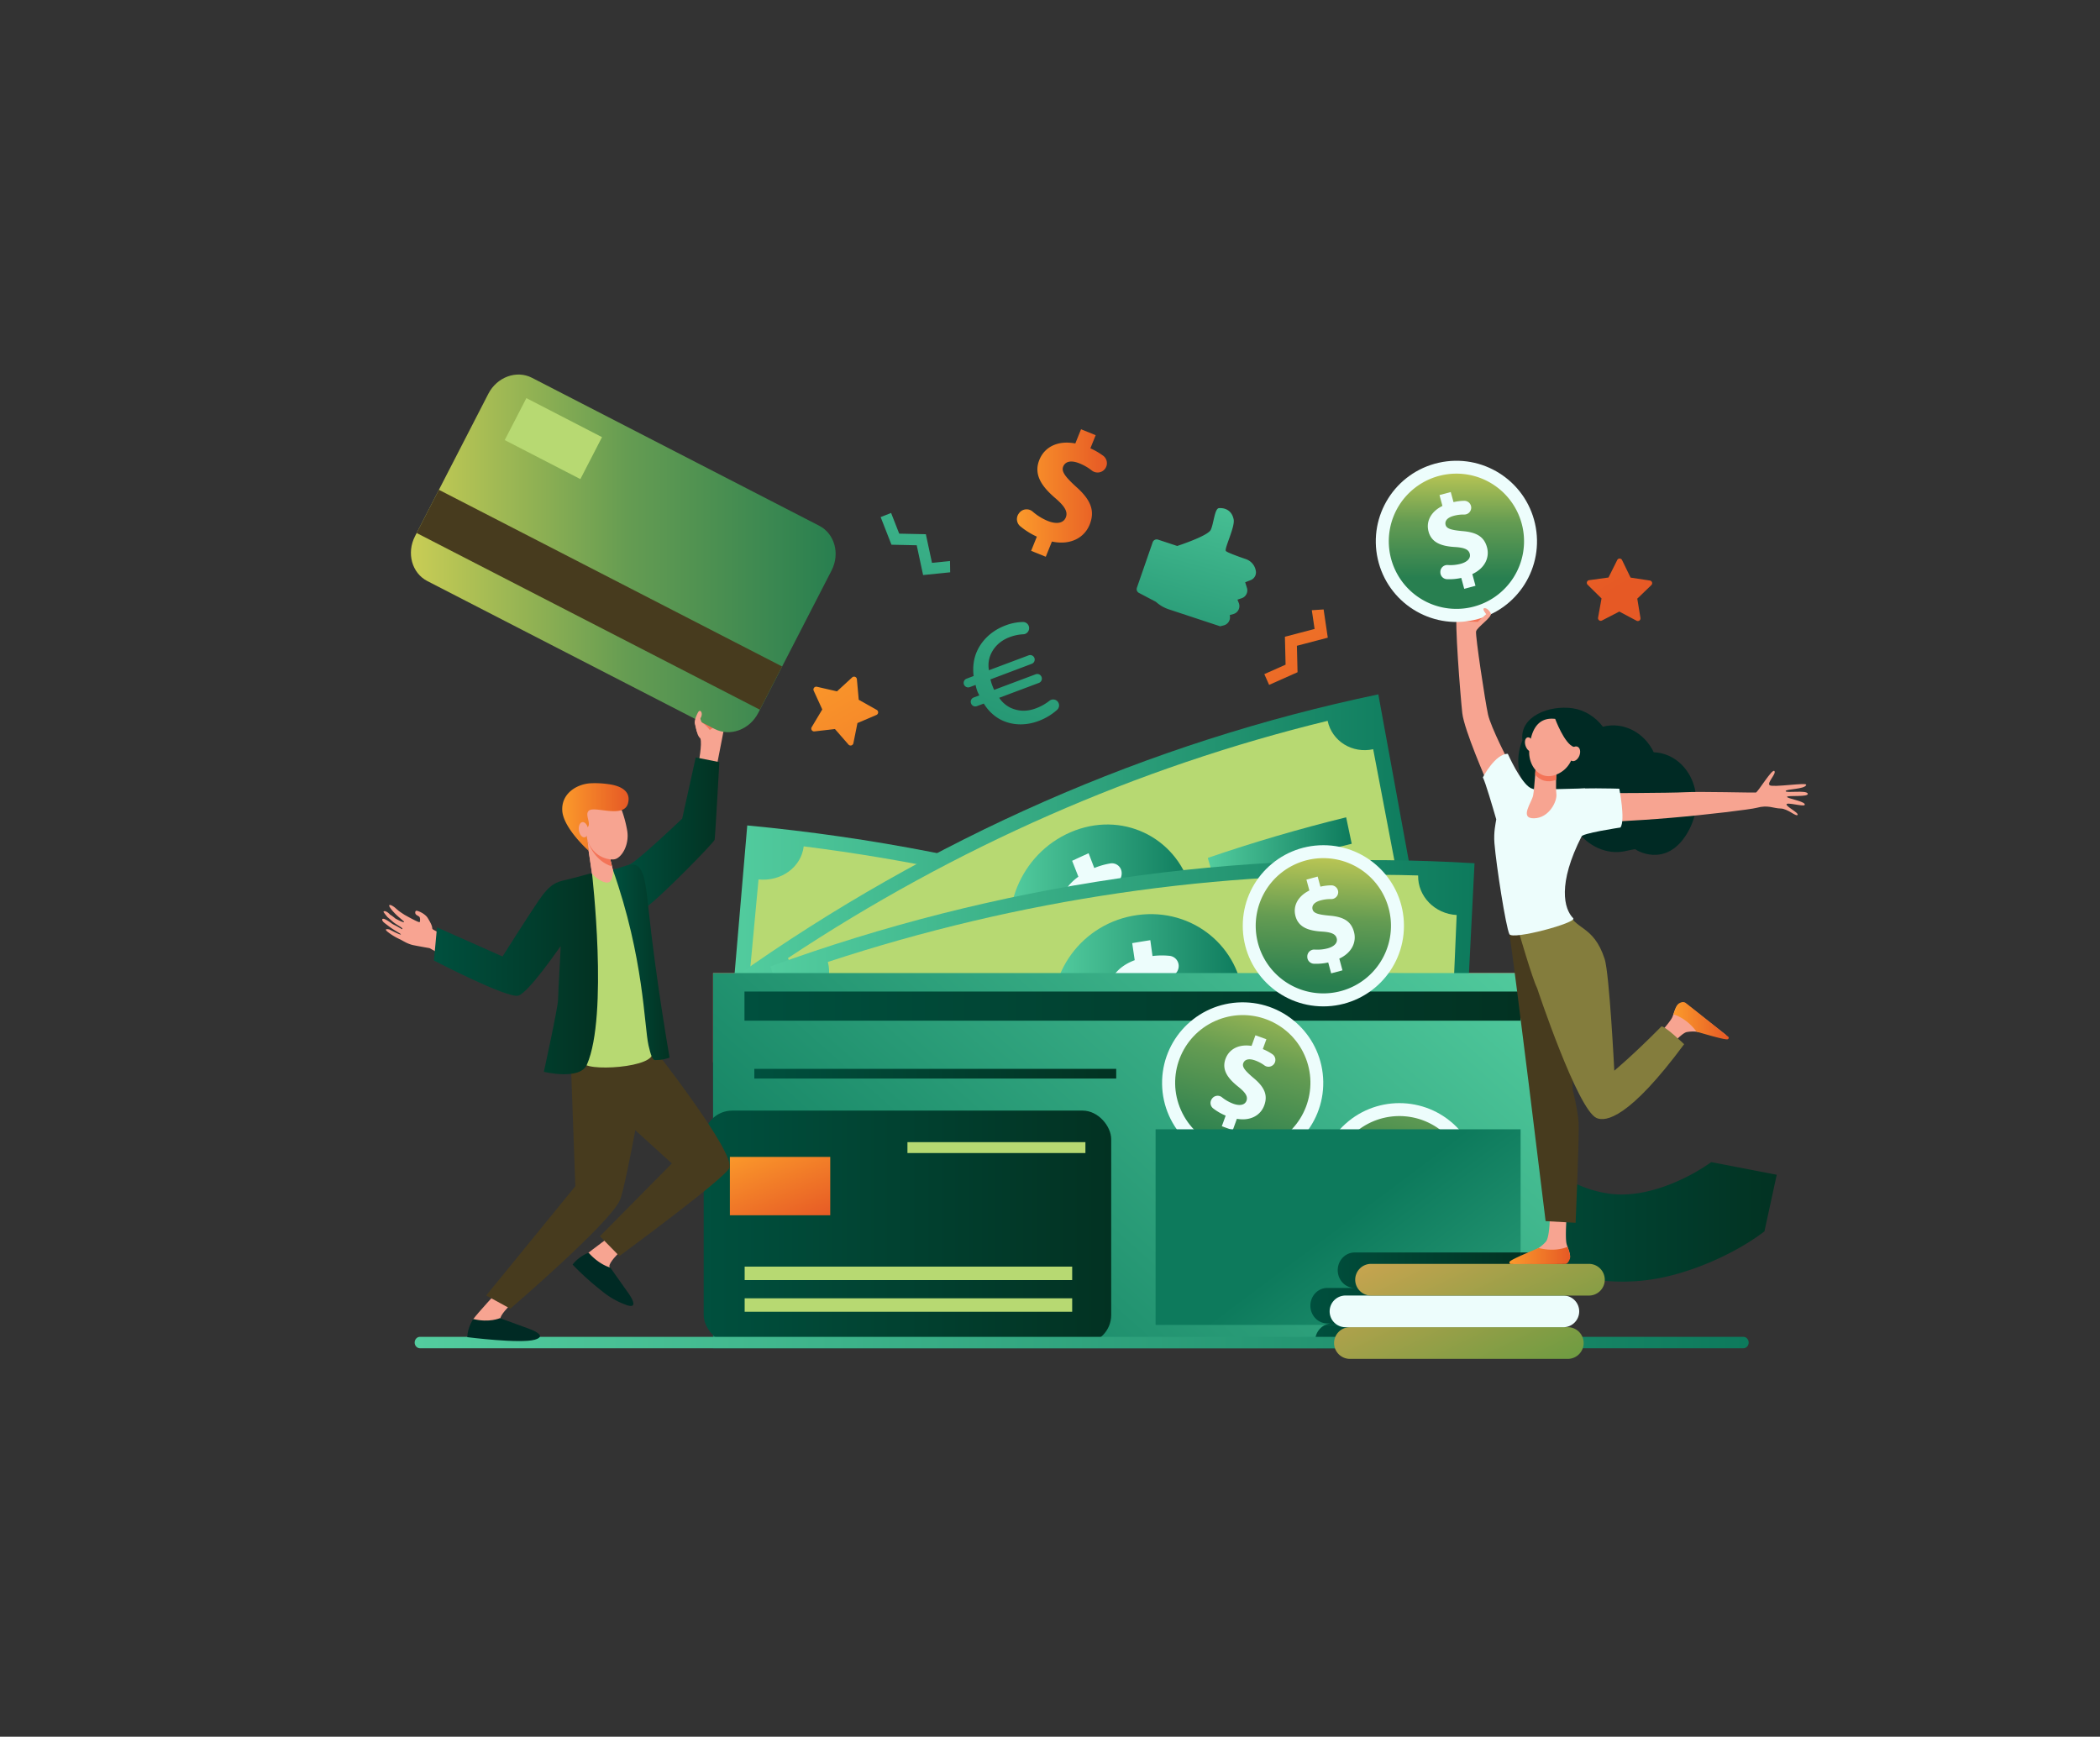 <svg xmlns="http://www.w3.org/2000/svg" xmlns:xlink="http://www.w3.org/1999/xlink" viewBox="0 0 3047.49 2520.51"><rect x="0" y="0" width="3047.49" height="2520.51" fill="#333333" stroke="none"/><defs><style>.cls-1{fill:url(#Íîâûé_îáðàçåö_ãðàäèåíòà_11);}.cls-2{fill:url(#Íîâûé_îáðàçåö_ãðàäèåíòà_7);}.cls-3{fill:#f47257;}.cls-4{fill:url(#Íîâûé_îáðàçåö_ãðàäèåíòà_9);}.cls-5{fill:#b7d972;}.cls-6{fill:#50bfa5;}.cls-7{fill:#3c8f7c;}.cls-8{fill:url(#Íîâûé_îáðàçåö_ãðàäèåíòà_9-2);}.cls-9{fill:url(#Íîâûé_îáðàçåö_ãðàäèåíòà_9-3);}.cls-10{fill:#edfdfc;}.cls-11{fill:url(#Íîâûé_îáðàçåö_ãðàäèåíòà_9-4);}.cls-12{fill:url(#Íîâûé_îáðàçåö_ãðàäèåíòà_9-5);}.cls-13{fill:url(#Íîâûé_îáðàçåö_ãðàäèåíòà_9-6);}.cls-14{fill:url(#Íîâûé_îáðàçåö_ãðàäèåíòà_9-7);}.cls-15{fill:url(#Íîâûé_îáðàçåö_ãðàäèåíòà_11-2);}.cls-16{fill:url(#Íîâûé_îáðàçåö_ãðàäèåíòà_11-3);}.cls-17{fill:url(#Íîâûé_îáðàçåö_ãðàäèåíòà_11-4);}.cls-18{fill:url(#Íîâûé_îáðàçåö_ãðàäèåíòà_7-2);}.cls-19{fill:url(#Íîâûé_îáðàçåö_ãðàäèåíòà_11-5);}.cls-20{fill:url(#Íîâûé_îáðàçåö_ãðàäèåíòà_8);}.cls-21{fill:url(#Íîâûé_îáðàçåö_ãðàäèåíòà_8-2);}.cls-22{fill:#fff;}.cls-23{fill:url(#Íîâûé_îáðàçåö_ãðàäèåíòà_8-3);}.cls-24{fill:url(#Íîâûé_îáðàçåö_ãðàäèåíòà_9-8);}.cls-25{fill:url(#Íîâûé_îáðàçåö_ãðàäèåíòà_11-6);}.cls-26{fill:url(#Íîâûé_îáðàçåö_ãðàäèåíòà_9-9);}.cls-27{fill:url(#Íîâûé_îáðàçåö_ãðàäèåíòà_10);}.cls-28{fill:url(#Íîâûé_îáðàçåö_ãðàäèåíòà_10-2);}.cls-29{fill:url(#Íîâûé_îáðàçåö_ãðàäèåíòà_7-3);}.cls-30{fill:url(#Íîâûé_îáðàçåö_ãðàäèåíòà_7-4);}.cls-31{fill:url(#Íîâûé_îáðàçåö_ãðàäèåíòà_9-10);}.cls-32{fill:url(#Íîâûé_îáðàçåö_ãðàäèåíòà_9-11);}.cls-33{fill:url(#Íîâûé_îáðàçåö_ãðàäèåíòà_9-12);}.cls-34{fill:url(#Íîâûé_îáðàçåö_ãðàäèåíòà_7-5);}.cls-35{fill:#f7a491;}.cls-36{fill:#002a24;}.cls-37{fill:#f8a492;}.cls-38{fill:#473b1e;}.cls-39{fill:url(#Íîâûé_îáðàçåö_ãðàäèåíòà_11-7);}.cls-40{fill:url(#Íîâûé_îáðàçåö_ãðàäèåíòà_11-8);}.cls-41{fill:url(#Íîâûé_îáðàçåö_ãðàäèåíòà_11-9);}.cls-42{fill:#f47458;}.cls-43{fill:url(#Íîâûé_îáðàçåö_ãðàäèåíòà_7-6);}.cls-44{fill:url(#Íîâûé_îáðàçåö_ãðàäèåíòà_8-4);}.cls-45{fill:url(#Íîâûé_îáðàçåö_ãðàäèåíòà_7-7);}.cls-46{fill:url(#Íîâûé_îáðàçåö_ãðàäèåíòà_7-8);}.cls-47{fill:#847d3d;}.cls-48{fill:url(#Íîâûé_îáðàçåö_ãðàäèåíòà_8-5);}</style><linearGradient id="Íîâûé_îáðàçåö_ãðàäèåíòà_11" x1="2120.84" y1="1765.13" x2="2578.34" y2="1765.13" gradientUnits="userSpaceOnUse"><stop offset="0" stop-color="#00503e"/><stop offset="1" stop-color="#023222"/></linearGradient><linearGradient id="Íîâûé_îáðàçåö_ãðàäèåíòà_7" x1="2090.84" y1="417" x2="2347.66" y2="853.59" gradientUnits="userSpaceOnUse"><stop offset="0" stop-color="#fb9a2b"/><stop offset="1" stop-color="#e65925"/></linearGradient><linearGradient id="Íîâûé_îáðàçåö_ãðàäèåíòà_9" x1="1049.77" y1="1534.27" x2="2117.07" y2="1534.27" gradientUnits="userSpaceOnUse"><stop offset="0" stop-color="#53cd9f"/><stop offset="1" stop-color="#0d7a5c"/></linearGradient><linearGradient id="Íîâûé_îáðàçåö_ãðàäèåíòà_9-2" x1="1066.06" y1="1385.09" x2="2073.32" y2="1385.09" xlink:href="#Íîâûé_îáðàçåö_ãðàäèåíòà_9"/><linearGradient id="Íîâûé_îáðàçåö_ãðàäèåíòà_9-3" x1="1465.19" y1="1337.53" x2="1733.72" y2="1337.53" xlink:href="#Íîâûé_îáðàçåö_ãðàäèåíòà_9"/><linearGradient id="Íîâûé_îáðàçåö_ãðàäèåíòà_9-4" x1="1752.67" y1="1234.4" x2="1961.59" y2="1234.4" xlink:href="#Íîâûé_îáðàçåö_ãðàäèåíòà_9"/><linearGradient id="Íîâûé_îáðàçåö_ãðàäèåíòà_9-5" x1="1118.12" y1="1518.3" x2="2139.81" y2="1518.3" xlink:href="#Íîâûé_îáðàçåö_ãðàäèåíòà_9"/><linearGradient id="Íîâûé_îáðàçåö_ãðàäèåíòà_9-6" x1="1527.75" y1="1466.31" x2="1804.5" y2="1466.31" xlink:href="#Íîâûé_îáðàçåö_ãðàäèåíòà_9"/><linearGradient id="Íîâûé_îáðàçåö_ãðàäèåíòà_9-7" x1="2060.65" y1="1226.19" x2="1299.38" y2="2082.85" xlink:href="#Íîâûé_îáðàçåö_ãðàäèåíòà_9"/><linearGradient id="Íîâûé_îáðàçåö_ãðàäèåíòà_11-2" x1="1901.61" y1="1887.21" x2="2272.05" y2="1887.21" xlink:href="#Íîâûé_îáðàçåö_ãðàäèåíòà_11"/><linearGradient id="Íîâûé_îáðàçåö_ãðàäèåíòà_11-3" x1="1080.38" y1="1460.14" x2="2206.68" y2="1460.14" xlink:href="#Íîâûé_îáðàçåö_ãðàäèåíòà_11"/><linearGradient id="Íîâûé_îáðàçåö_ãðàäèåíòà_11-4" x1="1021.17" y1="1780.87" x2="1612.58" y2="1780.87" xlink:href="#Íîâûé_îáðàçåö_ãðàäèåíòà_11"/><linearGradient id="Íîâûé_îáðàçåö_ãðàäèåíòà_7-2" x1="1104.31" y1="1655.35" x2="1159.34" y2="1786.51" xlink:href="#Íîâûé_îáðàçåö_ãðàäèåíòà_7"/><linearGradient id="Íîâûé_îáðàçåö_ãðàäèåíòà_11-5" x1="1094.68" y1="1558.23" x2="1619.84" y2="1558.23" xlink:href="#Íîâûé_îáðàçåö_ãðàäèåíòà_11"/><linearGradient id="Íîâûé_îáðàçåö_ãðàäèåíòà_8" x1="1926.16" y1="1228.52" x2="1916.07" y2="1431.22" gradientUnits="userSpaceOnUse"><stop offset="0" stop-color="#c9cd55"/><stop offset="0.51" stop-color="#659c52"/><stop offset="1" stop-color="#287f50"/></linearGradient><linearGradient id="Íîâûé_îáðàçåö_ãðàäèåíòà_8-2" x1="2100.44" y1="1469.82" x2="2025.23" y2="1737.64" xlink:href="#Íîâûé_îáðàçåö_ãðàäèåíòà_8"/><linearGradient id="Íîâûé_îáðàçåö_ãðàäèåíòà_8-3" x1="1851.64" y1="1399.95" x2="1776.43" y2="1667.77" gradientTransform="translate(795.34 -597.79) rotate(24.01)" xlink:href="#Íîâûé_îáðàçåö_ãðàäèåíòà_8"/><linearGradient id="Íîâûé_îáðàçåö_ãðàäèåíòà_9-8" x1="2351.15" y1="2327.24" x2="1940.24" y2="1778.75" xlink:href="#Íîâûé_îáðàçåö_ãðàäèåíòà_9"/><linearGradient id="Íîâûé_îáðàçåö_ãðàäèåíòà_11-6" x1="1901.61" y1="1870.26" x2="2206.68" y2="1870.26" xlink:href="#Íîâûé_îáðàçåö_ãðàäèåíòà_11"/><linearGradient id="Íîâûé_îáðàçåö_ãðàäèåíòà_9-9" x1="601.75" y1="1948.42" x2="2537.64" y2="1948.42" xlink:href="#Íîâûé_îáðàçåö_ãðàäèåíòà_9"/><linearGradient id="Íîâûé_îáðàçåö_ãðàäèåíòà_10" x1="2045.53" y1="1800.81" x2="2176.24" y2="2071.84" gradientUnits="userSpaceOnUse"><stop offset="0" stop-color="#c7a44f"/><stop offset="1" stop-color="#609a3f"/></linearGradient><linearGradient id="Íîâûé_îáðàçåö_ãðàäèåíòà_10-2" x1="2106.37" y1="1771.47" x2="2237.07" y2="2042.51" xlink:href="#Íîâûé_îáðàçåö_ãðàäèåíòà_10"/><linearGradient id="Íîâûé_îáðàçåö_ãðàäèåíòà_7-3" x1="1706.92" y1="642.84" x2="1963.73" y2="1079.43" xlink:href="#Íîâûé_îáðàçåö_ãðàäèåíòà_7"/><linearGradient id="Íîâûé_îáðàçåö_ãðàäèåíòà_7-4" x1="1475.75" y1="715.47" x2="1606.3" y2="715.47" xlink:href="#Íîâûé_îáðàçåö_ãðàäèåíòà_7"/><linearGradient id="Íîâûé_îáðàçåö_ãðàäèåíòà_9-10" x1="1618.61" y1="604.18" x2="1359.96" y2="1295.75" xlink:href="#Íîâûé_îáðàçåö_ãðàäèåíòà_9"/><linearGradient id="Íîâûé_îáðàçåö_ãðàäèåíòà_9-11" x1="1425.17" y1="531.84" x2="1166.52" y2="1223.4" xlink:href="#Íîâûé_îáðàçåö_ãðàäèåíòà_9"/><linearGradient id="Íîâûé_îáðàçåö_ãðàäèåíòà_9-12" x1="1786.42" y1="656" x2="1669.02" y2="1092.59" xlink:href="#Íîâûé_îáðàçåö_ãðàäèåíòà_9"/><linearGradient id="Íîâûé_îáðàçåö_ãðàäèåíòà_7-5" x1="1173.49" y1="956.62" x2="1430.31" y2="1393.21" xlink:href="#Íîâûé_îáðàçåö_ãðàäèåíòà_7"/><linearGradient id="Íîâûé_îáðàçåö_ãðàäèåíòà_11-7" x1="629.72" y1="1413.04" x2="867.85" y2="1413.04" xlink:href="#Íîâûé_îáðàçåö_ãðàäèåíòà_11"/><linearGradient id="Íîâûé_îáðàçåö_ãðàäèåíòà_11-8" x1="900.03" y1="1209.48" x2="1043.91" y2="1209.48" xlink:href="#Íîâûé_îáðàçåö_ãðàäèåíòà_11"/><linearGradient id="Íîâûé_îáðàçåö_ãðàäèåíòà_11-9" x1="889.33" y1="1396.54" x2="971.71" y2="1396.54" xlink:href="#Íîâûé_îáðàçåö_ãðàäèåíòà_11"/><linearGradient id="Íîâûé_îáðàçåö_ãðàäèåíòà_7-6" x1="815.9" y1="1185.65" x2="912.22" y2="1185.65" xlink:href="#Íîâûé_îáðàçåö_ãðàäèåíòà_7"/><linearGradient id="Íîâûé_îáðàçåö_ãðàäèåíòà_8-4" x1="596.31" y1="803.1" x2="1212.66" y2="803.1" xlink:href="#Íîâûé_îáðàçåö_ãðàäèåíòà_8"/><linearGradient id="Íîâûé_îáðàçåö_ãðàäèåíòà_7-7" x1="2190.44" y1="1822.03" x2="2278.6" y2="1822.03" xlink:href="#Íîâûé_îáðàçåö_ãðàäèåíòà_7"/><linearGradient id="Íîâûé_îáðàçåö_ãðàäèåíòà_7-8" x1="2428.42" y1="1481.37" x2="2508.73" y2="1481.37" xlink:href="#Íîâûé_îáðàçåö_ãðàäèåíòà_7"/><linearGradient id="Íîâûé_îáðàçåö_ãðàäèåíòà_8-5" x1="2114.15" y1="671.84" x2="2113.24" y2="838.77" xlink:href="#Íîâûé_îáðàçåö_ãðàäèåíòà_8"/></defs><g id="Layer_1" data-name="Layer 1"><path class="cls-1" d="M2169.75,1792.18c-30.46-25.48-46.08-49.06-48.91-53.53L2228,1671s-.15-.25-.46-.71c.08.13,9,13.26,26.85,27.42a167.34,167.34,0,0,0,78.69,34.3c37.48,6,76.14-6.53,102-18.06a277.5,277.5,0,0,0,48.29-27.4l95,18.36-17.86,82.18c-37.12,28.49-96.13,56.64-150.81,67.49C2318.93,1872.56,2232.29,1844.5,2169.75,1792.18Z"/><path class="cls-2" d="M2324.78,900.53l25.15-13,25,13.32a3.89,3.89,0,0,0,5.67-4.07L2376,868.81l20.4-19.65a3.89,3.89,0,0,0-2.12-6.65l-28-4.24-12.39-25.47a3.89,3.89,0,0,0-7,0l-12.68,25.33L2306.14,842a3.89,3.89,0,0,0-2.2,6.62l20.17,19.89-5,27.89A3.89,3.89,0,0,0,2324.78,900.53Z"/><rect class="cls-3" x="1034.78" y="1412.19" width="1237.26" height="129.51"/><path class="cls-4" d="M1943,1870.58c-279-147.52-582-238.32-893.18-267.62l34.59-405c359.73,33.87,710.12,138.86,1032.71,309.43Z"/><path class="cls-5" d="M1077.2,1528.91q11.79-126.3,23.57-252.59c32.69,3.36,62-17.74,65.55-48,299.9,37.67,592.19,125.25,865.87,259.45-12.18,27.66,2.11,61.82,31.56,77.09l-106.89,227.62c-27.11-14.06-59.19-2.44-71.35,25.21-240.33-117.85-497-194.76-760.37-227.84C1128.7,1559.64,1107.29,1532,1077.2,1528.91Z"/><path class="cls-6" d="M1721,1542.8c-25.14,72.42-102.7,109.32-174.63,87.21-71.89-22.29-118.09-97.38-101.92-172.57s95.92-120,176.81-95S1746.14,1470.51,1721,1542.8Z"/><path class="cls-7" d="M1545.79,1604.51q3-12.12,6-24.25a131,131,0,0,1-29.32-13.73,15.65,15.65,0,0,1-5.64-20.32c.15-.28.3-.56.44-.85a15,15,0,0,1,21.7-5.29,96.49,96.49,0,0,0,26.88,12.44c14.69,4.11,26.18,1.46,28.84-8.72,2.51-9.66-4.18-18.24-22-30-25.7-17-42.11-34.69-36.44-59.6,5.11-22.57,25.94-36.07,56.27-33.41q3-12.13,6-24.28,13.38,3.71,26.73,7.56-2.85,11.21-5.72,22.42a123.14,123.14,0,0,1,23.74,10.58c7.69,4.53,10.4,14,6.2,21.13h0c-4.36,7.37-14.33,9.48-22.07,4.67a88.22,88.22,0,0,0-22.66-10c-17.42-4.94-24.8.71-26.54,7.86-2.07,8.45,6,16.31,26.34,30.92,28.65,19.83,37.22,37.77,30.93,60.54-6.28,22.57-27.66,36.73-58.22,33.37q-3.36,13-6.72,26Q1558.18,1607.95,1545.79,1604.51Z"/><path class="cls-6" d="M1401.87,1454.63q-106.66-24.62-215.22-40.05,2.52-19.47,5-38.94,110,15.61,218.23,40.61Q1405.88,1435.44,1401.87,1454.63Z"/><path class="cls-6" d="M1956.36,1651.52q-99.25-48.54-201.82-88.33,6.48-18.43,13-36.86,103.9,40.32,204.65,89.57Q1964.27,1633.71,1956.36,1651.52Z"/><path class="cls-8" d="M2073.32,1407.22c-287.86,60.14-562,180.66-807.91,355.22l-199.35-344c284.35-201.83,601.29-341.18,934.13-410.72Q2036.76,1207.48,2073.32,1407.22Z"/><path class="cls-5" d="M1244.54,1686.12l-122.85-215.8c26-18.12,35.9-53.52,21.74-79.83,242.29-160.77,506.68-277,783.21-344.36,6.38,29.73,35.88,47.8,66.1,41.21q23.74,124.47,47.48,248.94c-27.81,6.07-45,35.71-38.67,65.42-242.84,59.14-475,161.22-687.78,302.4C1299.62,1677.81,1268.46,1669.44,1244.54,1686.12Z"/><path class="cls-9" d="M1727.5,1287.75c21.65,73.57-15.11,152.22-80.49,180.38-65.44,28-141.23-2.32-171-72.39s4.15-156.43,77.75-188S1705.91,1214.3,1727.5,1287.75Z"/><path class="cls-10" d="M1632.41,1448.25q-4.5-11.57-9-23.12a114.36,114.36,0,0,1-29.27,7.74c-7.49.87-14.26-4.6-15.45-12.57,0-.32-.1-.64-.14-1-1.31-8.79,4.71-17.15,13.07-18a84.19,84.19,0,0,0,26.75-7.19c13.13-6.08,20.14-15.5,16.45-25.28-3.51-9.28-13.22-11.84-32.89-9.91-28.39,2.84-50.34-.81-60-24.21-8.75-21.19-.87-45.17,23-62.35q-4.53-11.55-9.08-23.08,11.92-5.57,23.92-11,4.13,10.74,8.23,21.47a107.67,107.67,0,0,1,23.4-6.69,14.15,14.15,0,0,1,16.3,12.86h0c.88,8.63-5.31,16.65-13.7,17.75a77.08,77.08,0,0,0-22.27,6.47c-15.6,7.14-17.91,16.34-15.23,23.12,3.17,8,13.48,9.16,36.62,7.84,32.15-2.46,48.45,6.36,56.44,28.46,7.9,21.93,0,46.79-24.44,63.55q4.73,12.46,9.46,24.92Q1643.47,1443.1,1632.41,1448.25Z"/><path class="cls-6" d="M1443,1420.6q-92.42,48.27-181.11,105l-17.91-34.15Q1333.79,1434,1427.57,1385Z"/><path class="cls-11" d="M1961.59,1224.52q-100.23,24.54-198,58.12l-10.89-37.55q99.09-34,200.8-58.93Q1957.54,1205.35,1961.59,1224.52Z"/><path class="cls-12" d="M2119.25,1658.86c-299.37-18.15-599.18,25.79-883.64,129.5q-58.74-192.88-117.49-385.77c328.89-119.91,675.54-170.72,1021.69-149.74Q2129.54,1455.86,2119.25,1658.86Z"/><path class="cls-5" d="M1232.7,1709l-71.52-241.43c30-10.64,48.06-42.28,40.15-71.5,277.64-91.33,566.81-133.71,856.63-125.55-.61,30.47,24.43,55.79,55.93,57.42L2103,1581.43c-29-1.51-53,22.61-53.58,53-254.5-7.17-508.44,30-752.25,110.25C1289.24,1715.53,1260.3,1699.18,1232.7,1709Z"/><path class="cls-13" d="M1804.26,1451.52c4.33,76.94-50.44,143.31-121.81,153.23-71.39,9.74-139.46-39.71-152.7-115.42S1570.3,1339,1650.61,1328,1800,1374.71,1804.26,1451.52Z"/><path class="cls-10" d="M1672.61,1581.63q-1.77-12.37-3.55-24.76a117.81,117.81,0,0,1-30.82-.28,14.94,14.94,0,0,1-12.38-16.26c0-.32.05-.64.08-1,.75-8.85,8.66-15.35,17.15-13.95a87,87,0,0,0,28.2.12c14.43-2.39,23.57-9.65,22.19-20.1-1.32-9.9-10.34-15-30.29-18.31-28.81-4.78-49.72-14.13-53.83-39.34-3.74-22.83,9.65-44,37.31-54.25l-3.63-24.74q13.13-2.22,26.28-4.3,1.58,11.49,3.16,23a111.17,111.17,0,0,1,24.75-.27,14.84,14.84,0,0,1,13.16,16.77h0a15.81,15.81,0,0,1-17.71,13.55,79.42,79.42,0,0,0-23.58.35c-17.13,2.78-21.56,11.06-20.49,18.34,1.27,8.62,11.23,12.44,34.48,17.3,32.45,6.15,46.55,19,49.32,42.51,2.72,23.32-10.92,45.27-39,55l3.57,26.63Q1684.77,1579.57,1672.61,1581.63Z"/><path class="cls-6" d="M1491.24,1504.63q-102.85,22.2-204,53.6l-9.81-37.8q102.46-31.83,206.85-54.35Q1487.77,1485.36,1491.24,1504.63Z"/><path class="cls-6" d="M2051.05,1452.41q-105.08-2.84-209.85,3.73-1-19.62-2-39.23,106.14-6.65,212.78-3.78Q2051.5,1432.78,2051.05,1452.41Z"/><rect class="cls-14" x="1034.78" y="1412.19" width="1237.26" height="544.53"/><path class="cls-15" d="M2272.05,1817.7H1965.89c-13.57,0-24.58,11.52-24.58,25.73h0c0,14.22,11,25.74,24.58,25.74h-39.7c-13.57,0-24.58,11.52-24.58,25.74h0c0,14.21,11,25.74,24.58,25.74h6.88c-13.58,0-24.58,11.52-24.58,25.73a26.65,26.65,0,0,0,2.07,10.34h361.49Z"/><rect class="cls-16" x="1080.38" y="1439" width="1126.31" height="42.29"/><rect class="cls-17" x="1021.17" y="1611.78" width="591.41" height="338.18" rx="41.57"/><rect class="cls-18" x="1059.19" y="1679.03" width="145.64" height="84.67"/><rect class="cls-5" x="1316.87" y="1657.58" width="258.27" height="15.81"/><rect class="cls-5" x="1080.64" y="1838.22" width="475.3" height="19.53"/><rect class="cls-5" x="1080.64" y="1884.2" width="475.3" height="19.53"/><rect class="cls-19" x="1094.68" y="1551.22" width="525.16" height="14.04"/><circle class="cls-10" cx="1920.44" cy="1343.59" r="116.96"/><path class="cls-20" d="M2000.77,1287.21a98.14,98.14,0,1,1-136.71-24A98.15,98.15,0,0,1,2000.77,1287.21Z"/><path class="cls-10" d="M1931.76,1412.62l-4.27-15.81a80,80,0,0,1-20.9,1.84,10,10,0,0,1-9.45-9.83v-.64a10,10,0,0,1,10.56-10.08,58.28,58.28,0,0,0,18.9-1.77c9.49-2.57,15-8,13.2-14.65-1.72-6.32-8.12-8.88-21.57-9.71-19.43-1.18-33.84-6.21-38.21-22.36-4-14.65,3.26-28.93,20.13-37.25l-4.28-15.81,16.31-4.41,4,14.65a73.59,73.59,0,0,1,15.78-1.92,10,10,0,0,1,10,9.84h0a10,10,0,0,1-10.18,10.1,53.1,53.1,0,0,0-15.18,1.88c-10.82,2.93-13.06,8.54-11.8,13.2,1.49,5.49,8.26,7.41,23.85,8.91,21.7,1.64,32.17,8.63,36.22,23.62,4,14.81-3.06,30.3-21.3,38.81l4.59,17Z"/><circle class="cls-10" cx="2030.78" cy="1717.9" r="116.96" transform="translate(-619.94 1939.14) rotate(-45)"/><path class="cls-21" d="M2111.11,1661.53a98.14,98.14,0,1,1-136.71-24A98.15,98.15,0,0,1,2111.11,1661.53Z"/><path class="cls-22" d="M2042.11,1786.94l-4.28-15.82a79.11,79.11,0,0,1-20.9,1.84,10,10,0,0,1-9.45-9.83v-.63a10,10,0,0,1,10.56-10.09,58,58,0,0,0,18.9-1.77c9.49-2.56,15-8,13.2-14.64-1.72-6.33-8.12-8.88-21.57-9.72-19.43-1.17-33.84-6.21-38.21-22.36-4-14.65,3.26-28.93,20.13-37.24l-4.28-15.82,16.31-4.41,4,14.65a73.51,73.51,0,0,1,15.78-1.91,10,10,0,0,1,10,9.84h0a10,10,0,0,1-10.18,10.1,52.74,52.74,0,0,0-15.18,1.88c-10.82,2.93-13.06,8.53-11.8,13.19,1.49,5.5,8.26,7.42,23.85,8.92,21.7,1.63,32.17,8.63,36.22,23.61,4,14.82-3.06,30.31-21.3,38.82l4.59,17Z"/><circle class="cls-10" cx="1803.47" cy="1571.48" r="116.96" transform="translate(-25.93 30.26) rotate(-0.95)"/><circle class="cls-23" cx="1803.47" cy="1571.48" r="98.14" transform="translate(-483.34 869.65) rotate(-24.01)"/><path class="cls-10" d="M1773.08,1634.5l5.59-15.41a79.29,79.29,0,0,1-18.16-10.5,10,10,0,0,1-2.09-13.47l.36-.53a10,10,0,0,1,14.44-2.18,58.08,58.08,0,0,0,16.48,9.41c9.25,3.35,16.86,2.07,19.21-4.41,2.24-6.16-1.54-11.94-12.07-20.34-15.23-12.13-24.13-24.53-18.42-40.25,5.17-14.27,19.28-21.81,37.86-18.93l5.58-15.4,15.89,5.76-5.17,14.27a73.49,73.49,0,0,1,14,7.5,9.94,9.94,0,0,1,2.5,13.77h0a10,10,0,0,1-14.13,2.43,53,53,0,0,0-13.51-7.19c-10.54-3.82-15.59-.51-17.24,4-1.94,5.35,2.5,10.81,14.4,21,16.83,13.81,21.38,25.55,16.09,40.14-5.24,14.43-19.92,23-39.74,19.53l-6,16.54Z"/><rect class="cls-24" x="1676.97" y="1638.93" width="529.71" height="283.89"/><path class="cls-25" d="M1941.31,1843.43h0c0,14.22,11,25.74,24.58,25.74h-39.7c-13.57,0-24.58,11.52-24.58,25.74h0c0,14.21,11,25.74,24.58,25.74h6.88a23.55,23.55,0,0,0-9.88,2.16h283.49V1817.7H1965.89C1952.32,1817.7,1941.31,1829.22,1941.31,1843.43Z"/><path class="cls-26" d="M601.75,1948.42h0c0,4.58,3.45,8.3,7.7,8.3H2529.93c4.26,0,7.71-3.72,7.71-8.3h0c0-4.59-3.45-8.3-7.71-8.3H609.45C605.2,1940.12,601.75,1943.83,601.75,1948.42Z"/><path class="cls-27" d="M2275.15,1972.12H1959a23,23,0,0,1-23-23h0a23,23,0,0,1,23-23h316.16a23,23,0,0,1,23,23h0A23,23,0,0,1,2275.15,1972.12Z"/><path class="cls-10" d="M2268.72,1926.18H1952.56a23,23,0,0,1-23-23h0a23,23,0,0,1,23-23h316.16a23,23,0,0,1,23,23h0A23,23,0,0,1,2268.72,1926.18Z"/><path class="cls-28" d="M2305.82,1880.24H1989.66a23,23,0,0,1-23-23h0a23,23,0,0,1,23-23h316.16a23,23,0,0,1,23,23h0A23,23,0,0,1,2305.82,1880.24Z"/><polygon class="cls-29" points="1903.69 885.58 1907.71 912.79 1864.64 924.1 1865.62 964.62 1834.77 978.35 1841.72 993.97 1882.98 975.6 1882.06 937.21 1926.86 925.44 1920.81 884.49 1903.69 885.58"/><path class="cls-30" d="M1496.37,799.43l8.3-20.6a108.16,108.16,0,0,1-24.1-15.09,13.51,13.51,0,0,1-2.19-18.35l.51-.7a13.49,13.49,0,0,1,19.66-2.27A79,79,0,0,0,1520.44,756c12.36,5,22.74,3.62,26.23-5.05,3.32-8.24-1.52-16.24-15.38-28.13-20-17.15-31.51-34.37-23-55.4,7.69-19.08,27.16-28.63,52.2-23.83l8.3-20.6,21.24,8.57-7.68,19.07a100.37,100.37,0,0,1,18.63,10.83,13.5,13.5,0,0,1,2.72,18.79h0a13.51,13.51,0,0,1-19.25,2.6,71.93,71.93,0,0,0-18-10.38c-14.09-5.68-21.09-1.44-23.54,4.63-2.88,7.16,2.87,14.77,18.5,29.13,22.14,19.5,27.74,35.62,19.87,55.14-7.77,19.29-28.07,30.27-54.75,24.56L1517.62,808Z"/><path class="cls-31" d="M1535.63,1019.23a8.63,8.63,0,0,1-1.48,10.87,84.92,84.92,0,0,1-27,16.26c-16.87,6.33-35.6,6.94-52.48-.72-10.54-4.79-20.2-13.42-27-24.57l-10,3.74a6.55,6.55,0,0,1-8.43-3.83l-.1-.26a6.55,6.55,0,0,1,3.83-8.44l8.18-3.07c-1.31-2.71-2.24-4.41-2.81-5.94a63.67,63.67,0,0,1-2.59-9.24l-8.44,3.17a6.56,6.56,0,0,1-8.44-3.83h0a6.56,6.56,0,0,1,3.84-8.44l10.22-3.84c-1.6-12.81.09-25.4,4.88-36,8.14-17.93,23.48-30.69,41.12-37.31a73.9,73.9,0,0,1,25.58-5.07,8.83,8.83,0,0,1,8.92,8.42v.15a8.86,8.86,0,0,1-8.54,9.25,63.22,63.22,0,0,0-19.89,4.22c-11.25,4.22-21.16,12-26.84,24.07a39.28,39.28,0,0,0-3,23.88l57.52-21.59a6.55,6.55,0,0,1,8.44,3.83h0a6.56,6.56,0,0,1-3.83,8.44L1437.29,986c.8,2.91,1.6,5.82,2.27,7.61.86,2.3,1.73,4.6,3.13,7.57l60.21-22.59a6.68,6.68,0,0,1,8.61,3.91h0a6.68,6.68,0,0,1-3.91,8.61L1450,1012.72a41.64,41.64,0,0,0,16.88,14.66c12.56,5.5,24.13,5.24,36.91.44a72.19,72.19,0,0,0,19.2-10.82,8.62,8.62,0,0,1,12.69,2.23Z"/><polygon class="cls-32" points="1378.6 814.2 1352.48 816.85 1343.58 775.3 1304.91 774.47 1293.16 744.47 1277.98 750.41 1293.69 790.54 1330.33 791.33 1339.59 834.56 1378.89 830.57 1378.6 814.2"/><path class="cls-33" d="M1680.4,783.13l27.94,9.22S1752.64,778,1757,769s5.59-30.93,11.89-31.53,18.49,1.45,21.39,16.44c2.11,10.89-13.83,42.34-11.34,45.69,1.55,2.1,17.46,7.85,29.15,11.87A21.75,21.75,0,0,1,1822.51,829v0A12,12,0,0,1,1815,841.9l-8,3.11,2.56,8.3a12,12,0,0,1-7.57,14.86l-6.22,2.09,2,5a12,12,0,0,1-7.74,15.84l-5.43,1.58.22,1.46a12,12,0,0,1-8.71,13.39l-5.4,1.41-74.41-24.56a52.93,52.93,0,0,1-18.86-10.95l-24.71-13a6.14,6.14,0,0,1-2.88-7.46l22.91-66A6.12,6.12,0,0,1,1680.4,783.13Z"/><path class="cls-34" d="M1238.42,1078.68l5.91-29.32,27.51-11.75a4.12,4.12,0,0,0,.41-7.37l-26.06-14.68-2.68-29.8a4.1,4.1,0,0,0-6.87-2.65l-22,20.24-29.16-6.66a4.11,4.11,0,0,0-4.66,5.72l12.45,27.19-15.35,25.68a4.11,4.11,0,0,0,4,6.19l29.72-3.43,19.67,22.53A4.12,4.12,0,0,0,1238.42,1078.68Z"/><path class="cls-35" d="M879.45,1798.88s-36.66,26.43-42.43,34.32c-8.32,11.36,62.11,32.6,54.43,19.3-1.77-3.06-6.84-13.35-7.06-14.36-1.18-5.42,13.76-20,13.76-20Z"/><path class="cls-36" d="M910.5,1874.72l-24.9-35.18s-15.54-3.61-31.5-21.56c0,0-14.34,5.48-23.16,17.34a406.76,406.76,0,0,0,42.35,38.18,117.66,117.66,0,0,0,36.26,20.59C930.59,1901.2,910.5,1874.72,910.5,1874.72Z"/><path class="cls-37" d="M573.06,1317.13s4.51,4,6.1,5.2c1.87,1.42,7.78,5.26,7.78,5.26s21.4,12.17,22.13,10.57.69-6.22-.37-7.44-4.14-2.46-5.19-3.68-1.42-3.67-.06-5,8.67,2.64,8.67,2.64,5.93,3.29,8.4,7.26c8.58,13.77,6,14.57,7.13,16.31,1.36,2,31.37,15.68,31.37,15.68s89.74,37.31,94.57,39.34h.06c.66,4.16-1.57,8-2.71,11.66-2.14,12.82-6,13.67-8.87,26-13.76-7-109-59.45-118.72-64.92,0,0-14.51-2.47-23.58-4.33s-17-7.59-19.45-8.5a85.05,85.05,0,0,1-17.4-10.54c-7.69-6,2.23-3.72,2.23-3.72s16.16,8.57,16.58,7.21c.32-1.05-8.76-5.22-17.33-11.73-2.21-1.67-4.38-3.33-6.36-4.87-5.2-4-4.29-8.28,1.8-4.89a69.38,69.38,0,0,1,8,5.09c2.5,2,5.41,3,7.76,4.35,4.66,2.67,8,4.68,8,4.43s1.28-.43-1-2.27c-2.75-2.22-9.6-5.69-13.39-9.26-2.16-2-6.91-6-6.91-6s-6.09-7.29-5.8-7.77c1.62-2.62,7.16,1.24,9.73,4.35,2.64,1.18,7.53,5.49,7.53,5.49s11.77,6.57,12.67,5c.39-.68-6.37-5.56-12.28-11.34-5.48-5.38-10.17-11.67-9.3-12.87C566.35,1311.79,573.06,1317.13,573.06,1317.13Z"/><path class="cls-38" d="M823.38,1527.21l5.8,28.68L975,1688.5,870.61,1794.11l28.18,28.79s154.13-113.17,159.68-128C1067,1672.06,948,1520.81,948,1520.81Z"/><path class="cls-35" d="M722.28,1874.05s-29.41,32-35.18,39.94c-8.32,11.36,53.79,28.13,46.1,14.83-1.76-3.06-6.83-13.36-7.05-14.37-1.18-5.41,13.75-20,13.75-20Z"/><path class="cls-36" d="M766,1927.79,725.47,1913s-15.3,7-38.63,1.26c0,0-8.23,11.56-8.75,26.33,0,0,76.73,9.79,98.08,3.68S766,1927.79,766,1927.79Z"/><path class="cls-38" d="M828.37,1540.5l6.55,181-129.36,158.6,35,19.17s143.1-122.82,158.81-157c9.75-21.22,42.54-213,42.54-213Z"/><path class="cls-5" d="M946,1525.65c-11.85-26.76-10.48-218.61-56.63-263.55-16.23,2.75-27.81,4.28-30.52,5-2.41,19.76-5.06,92.28-6.69,158.75-1.08,44.27,0,90.71-5.42,115.19C843.32,1556.21,956.8,1550.09,946,1525.65Z"/><path class="cls-39" d="M821.05,1277c-12.95,3-22.49,5-39.47,30.12-16.26,24-52.35,81-52.35,81l-95.07-42.23L629.72,1394s107.55,55.91,122.72,50.87,57.84-67.4,61-71.61c.74-1-3.58,66.61-3.58,77.41s-20.62,104.82-20.62,104.82,52.32,12.88,62.53-10.51c31.31-71.71,7.28-278,7.28-278S830.37,1274.87,821.05,1277Z"/><path class="cls-35" d="M1016.32,1071.67c-4-3.34-5.74-11.36-6.39-16.52l-1.78-6.83c1.62-.67,33.32-5.18,42.88-5.43.94,3,1.4,5.59,1.1,7.22-1.42,7.81-11.4,58.55-11.4,58.55l-27.3.54S1019.37,1079.12,1016.32,1071.67Z"/><path class="cls-40" d="M900,1273.33s18.73,53.31,34.15,45.63,102-96,102.88-100.24,6.85-112.65,6.85-112.65l-34.25-6.82L990,1188s-63.38,60.58-76.23,66.56A23.81,23.81,0,0,0,900,1273.33Z"/><path class="cls-41" d="M950.6,1538.48c10.37,0,14.2-1.44,21.11-3.52,0,0-19.75-111.3-31.23-221.68-4.54-43.6-8.75-61.48-26.74-58.32-5.2.91-19.29,6.28-24.41,7.14C934.54,1390,934.7,1488.44,941.09,1517,944.3,1531.32,947.1,1538.57,950.6,1538.48Z"/><path class="cls-35" d="M884.56,1242.78l4.74,19.32s1.08,16.83-6.73,18.34c-9.42,1.82-23.41-12.27-23.41-12.27l-8.1-54.5Z"/><path class="cls-35" d="M884.56,1242.78l4.74,19.32s1.08,16.83-6.73,18.34c-9.42,1.82-23.41-12.27-23.41-12.27l-8.1-54.5Z"/><path class="cls-42" d="M851.14,1213.92l33.42,28.86,3.54,14.43C875.32,1254.14,857.11,1240.08,851.14,1213.92Z"/><path class="cls-35" d="M884.68,1163.78c8.08,0,15.36,5.59,18.2,13.66a171.14,171.14,0,0,1,7.29,28c3.54,21-8.39,40.14-18.78,41.68s-35.12-5.35-40.59-35c-2.34-12.72-5.43-29.41,5-38.18C864,1167.05,875.38,1163.81,884.68,1163.78Z"/><path class="cls-43" d="M854.18,1234.67s-36.61-32.62-38.21-58.1,21.94-39.14,42.07-39.85a137,137,0,0,1,24.63,1.27c20.16,2.54,33.23,11.48,28.63,28-6.17,22.18-48,3.47-56.58,10.35-7.06,5.69,4.39,19.35-2.47,24.56-6.45,4.9-3.17,3.24-1,12.56A165.6,165.6,0,0,1,854.18,1234.67Z"/><path class="cls-35" d="M840.06,1205.12c.91,6.11,4.64,10.62,8.34,10.07s6-5.94,5.06-12-4.64-10.62-8.34-10.07S839.16,1199,840.06,1205.12Z"/><path class="cls-42" d="M1018.18,1048.24a43.82,43.82,0,0,1,11.82,11.17s15.44-9.89,14.9-13c-.72-4.16-16.5,3.56-16.5,3.56Z"/><path class="cls-44" d="M620.14,843.28,1037,1057.9c22.43,11.55,50.79,1.15,63.34-23.22L1206.73,828c12.55-24.37,4.54-53.49-17.89-65L772,548.29c-22.43-11.55-50.79-1.15-63.34,23.22L602.25,778.24C589.7,802.61,597.71,831.74,620.14,843.28Z"/><rect class="cls-38" x="834.54" y="590.37" width="70.54" height="560.18" transform="translate(-302.27 1245.3) rotate(-62.76)"/><rect class="cls-5" x="741.24" y="602.32" width="123.51" height="68.51" transform="translate(381.29 -297.34) rotate(27.29)"/><path class="cls-35" d="M1018.06,1047.91c-.72-2-2.15-4.7-1.45-5.77,4.45-6.79-.34-14.17-3.58-8.4-1.88,3.36-5.16,10.74-4.88,14.58.2,2.78,3,13.38,3,13.38S1022.17,1059,1018.06,1047.91Z"/><path class="cls-35" d="M2273.7,1762.06s-2.57,32-.48,42.34c1.11,5.56,7.32,17,4.47,22.24s-6.1,6.54-6.1,6.54l-73.8,1.17c-4,.06-1.37-2.48,1.87-4.82,5.31-3.84,9.59-6.38,26.54-14.44,1.1-.53,5.13-3,6.58-3.91a50.9,50.9,0,0,0,10.56-9.18c5.3-5.8,5.76-33.94,5.76-33.94Z"/><path class="cls-38" d="M2216,1337.34s-31.73-15.64-25.62,18.37,52.58,416.5,52.58,416.5l43.53,2.41s5.56-127.52,4.34-145.83-8.43-46.64-8.43-46.64l-3.7-113.13-41.07-139.68Z"/><path class="cls-45" d="M2232.79,1811.17c19.52,4.93,33.95,1.58,42-1.62,2.08,5.8,4.84,13.08,3.38,17.27-1.8,5.14-4.13,7.42-6.39,7.48-17.82.46-65.52,0-79.11.14a2.18,2.18,0,0,1-1.73-3.59C2194.33,1826.89,2231.33,1812,2232.79,1811.17Z"/><path class="cls-35" d="M2190.4,1107.48s-26.83-51.61-31-70.55-18.57-114.35-17.35-120.5,24-20.93,21.19-26.15-24.52-5.23-29.49-4.78-15,3.34-19.23,6.87,4.81,117.86,7.52,142.47,36,100.42,36,100.42Z"/><path class="cls-35" d="M2399.37,1509.67s22.12-23.2,27-32.57c2.64-5,5-17.82,10.54-20.09s8.86-1.24,8.86-1.24l58.05,45.59c3.16,2.49-.5,2.79-4.5,2.57-6.54-.37-11.46-1.09-29.7-5.51-1.19-.29-5.9-.87-7.58-1.11a50.88,50.88,0,0,0-14,.47c-7.77,1.17-25.86,22.73-25.86,22.73Z"/><path class="cls-46" d="M2462.07,1497.31c-12.05-16.12-25.37-22.61-33.65-25.21,2-5.82,4.27-13.42,8-15.76,4.63-2.86,7.82-2.27,9.61-.89,14.13,10.87,51.13,40.62,61.8,49a2.18,2.18,0,0,1-.93,3.88C2501.84,1509.33,2463.75,1497.55,2462.07,1497.31Z"/><path class="cls-36" d="M2399.89,1091.76c-13.77-28.88-44.28-44.78-73.83-37.09-10.6-14.34-27-24.38-44.07-26.8-33.65-4.77-77.08,11.56-72.65,46.69-10.64,24.58-8,58.44,13.21,75-3.9,32.3,28.49,61,66.82,57.09,15.42,21.29,42.24,33.78,67.31,28.92,6-1.17,15.16-3.36,16.74-3.09-2-.22,43.72,29.7,75.23-23.58C2480.8,1154.58,2449.14,1093.8,2399.89,1091.76Z"/><path class="cls-47" d="M2203.24,1349.67s71.15-31.63,72.27-28c8.91,28.73,36.67,19.46,53.14,70.06,6.9,21.19,14,162.14,14,162.14s28.06-23.28,68.15-64c3.07-3.12,33.21,25.54,33.21,25.54-79.57,107.51-113.9,113.12-127.18,107.1-27.72-12.56-86.2-188.33-86.11-188.31C2223.68,1420.53,2203.24,1349.67,2203.24,1349.67Z"/><path class="cls-35" d="M2321.19,1151.11s102.83-.13,124.84-1.4c19.93-1.15,99,.86,102,.5s23.52-35,26.92-31.24-11.37,17.16-6.8,20.65,53.61-4.33,53-.7c-1.22,6.78-29.84,5.92-29.81,9.19s30-1.83,32,3.61-28.78,2.21-30,4.64,28.58,6.87,25.53,11.93c-1.66,2.74-26.41-4.59-26.29-.85s18.18,12.26,16,15.25-14.17-9.16-24.65-9.31-18-5.61-34.71-1c-8.26,2.27-71.31,10-124.59,14.53-54.61,4.67-99.38,6.15-99.38,6.15Z"/><path class="cls-10" d="M2168.71,1223.81c-1.36-16.51,1.89-29.23,2.63-34.71-5-17.15-15.62-53.73-19.44-60.92,0,0,17.9-34.41,36.23-34.17,0,0,18.72,42.19,33.19,49.73.21,0,5.12,2.19,7.28,2.18,14-.1,62.8-1.58,71.91-1.75l-5.13,69.27c-35.38,69.36-25.8,105.75-12.34,119.21,6.33,6.33-88.29,32-92.64,23.06C2185.26,1345.14,2171.47,1257.18,2168.71,1223.81Z"/><path class="cls-10" d="M2275.7,1146.79c9-4.3,74.18-2.15,74.18-2.15s9.11,45.39,1.75,56.3c0,0-58.27,8.67-56.62,13.45Z"/><path class="cls-35" d="M2258.62,1117.63s-1.15,24.75,0,35.06-10.58,34.48-32.43,34.9-3.2-23.19-1.29-33.34,4.21-49.86,4.21-49.86Z"/><path class="cls-42" d="M2229.12,1104.39s-.53,9.22-1.3,19.91c6.89,8.22,17.48,12.42,30.36,7.42.14-7.67.44-14.09.44-14.09Z"/><path class="cls-35" d="M2260.43,1043.87a36.29,36.29,0,0,1,19.31,16.08c7,12.37,9.87,47.6-16.81,62.11s-45-9.87-43.75-32.35S2227.27,1037.61,2260.43,1043.87Z"/><path class="cls-35" d="M2213.81,1082.28c1.81,5.57,5.9,9.23,9.15,8.18s4.4-6.42,2.6-12-5.91-9.23-9.15-8.17S2212,1076.72,2213.81,1082.28Z"/><path class="cls-36" d="M2256.7,1042.88s13.55,37,27.41,41.22,12.4,22.25,12.4,22.25,2.56-41.79-10-52.27S2256.7,1042.88,2256.7,1042.88Z"/><path class="cls-35" d="M2278,1091.18c-2.26,5.71-1,11.57,2.9,13.1s8.82-1.87,11.07-7.58,1-11.57-2.9-13.09S2280.25,1085.47,2278,1091.18Z"/><path class="cls-42" d="M2110.66,901.17s30.13,1.32,33.66,1.32,13.83-10.65,13.83-10.65Z"/><circle class="cls-10" cx="2113.53" cy="785.52" r="116.96" transform="translate(-121.01 484.03) rotate(-12.7)"/><path class="cls-48" d="M2193.86,729.14a98.14,98.14,0,1,1-136.71-23.95A98.13,98.13,0,0,1,2193.86,729.14Z"/><path class="cls-10" d="M2124.86,854.56l-4.28-15.82a79.89,79.89,0,0,1-20.89,1.84,10,10,0,0,1-9.46-9.83v-.64A10,10,0,0,1,2100.79,820a58.3,58.3,0,0,0,18.9-1.77c9.49-2.57,15-8,13.19-14.65-1.71-6.32-8.12-8.88-21.57-9.71-19.43-1.18-33.83-6.21-38.2-22.36-4-14.65,3.25-28.93,20.12-37.25L2089,718.48l16.32-4.41,4,14.65A73.66,73.66,0,0,1,2125,726.8a10,10,0,0,1,10,9.85h0a10,10,0,0,1-10.17,10.09,53.16,53.16,0,0,0-15.19,1.88c-10.82,2.93-13.05,8.54-11.79,13.2,1.48,5.49,8.25,7.41,23.84,8.91,21.71,1.64,32.17,8.63,36.23,23.62,4,14.81-3.06,30.3-21.31,38.81l4.59,17Z"/><path class="cls-35" d="M2144.32,902.49l12.44-11.18s-5.87-7-3.43-8.37c4-2.19,10.76,6.29,10.15,8.35s-7.9,8.7-7.9,8.7Z"/></g></svg>